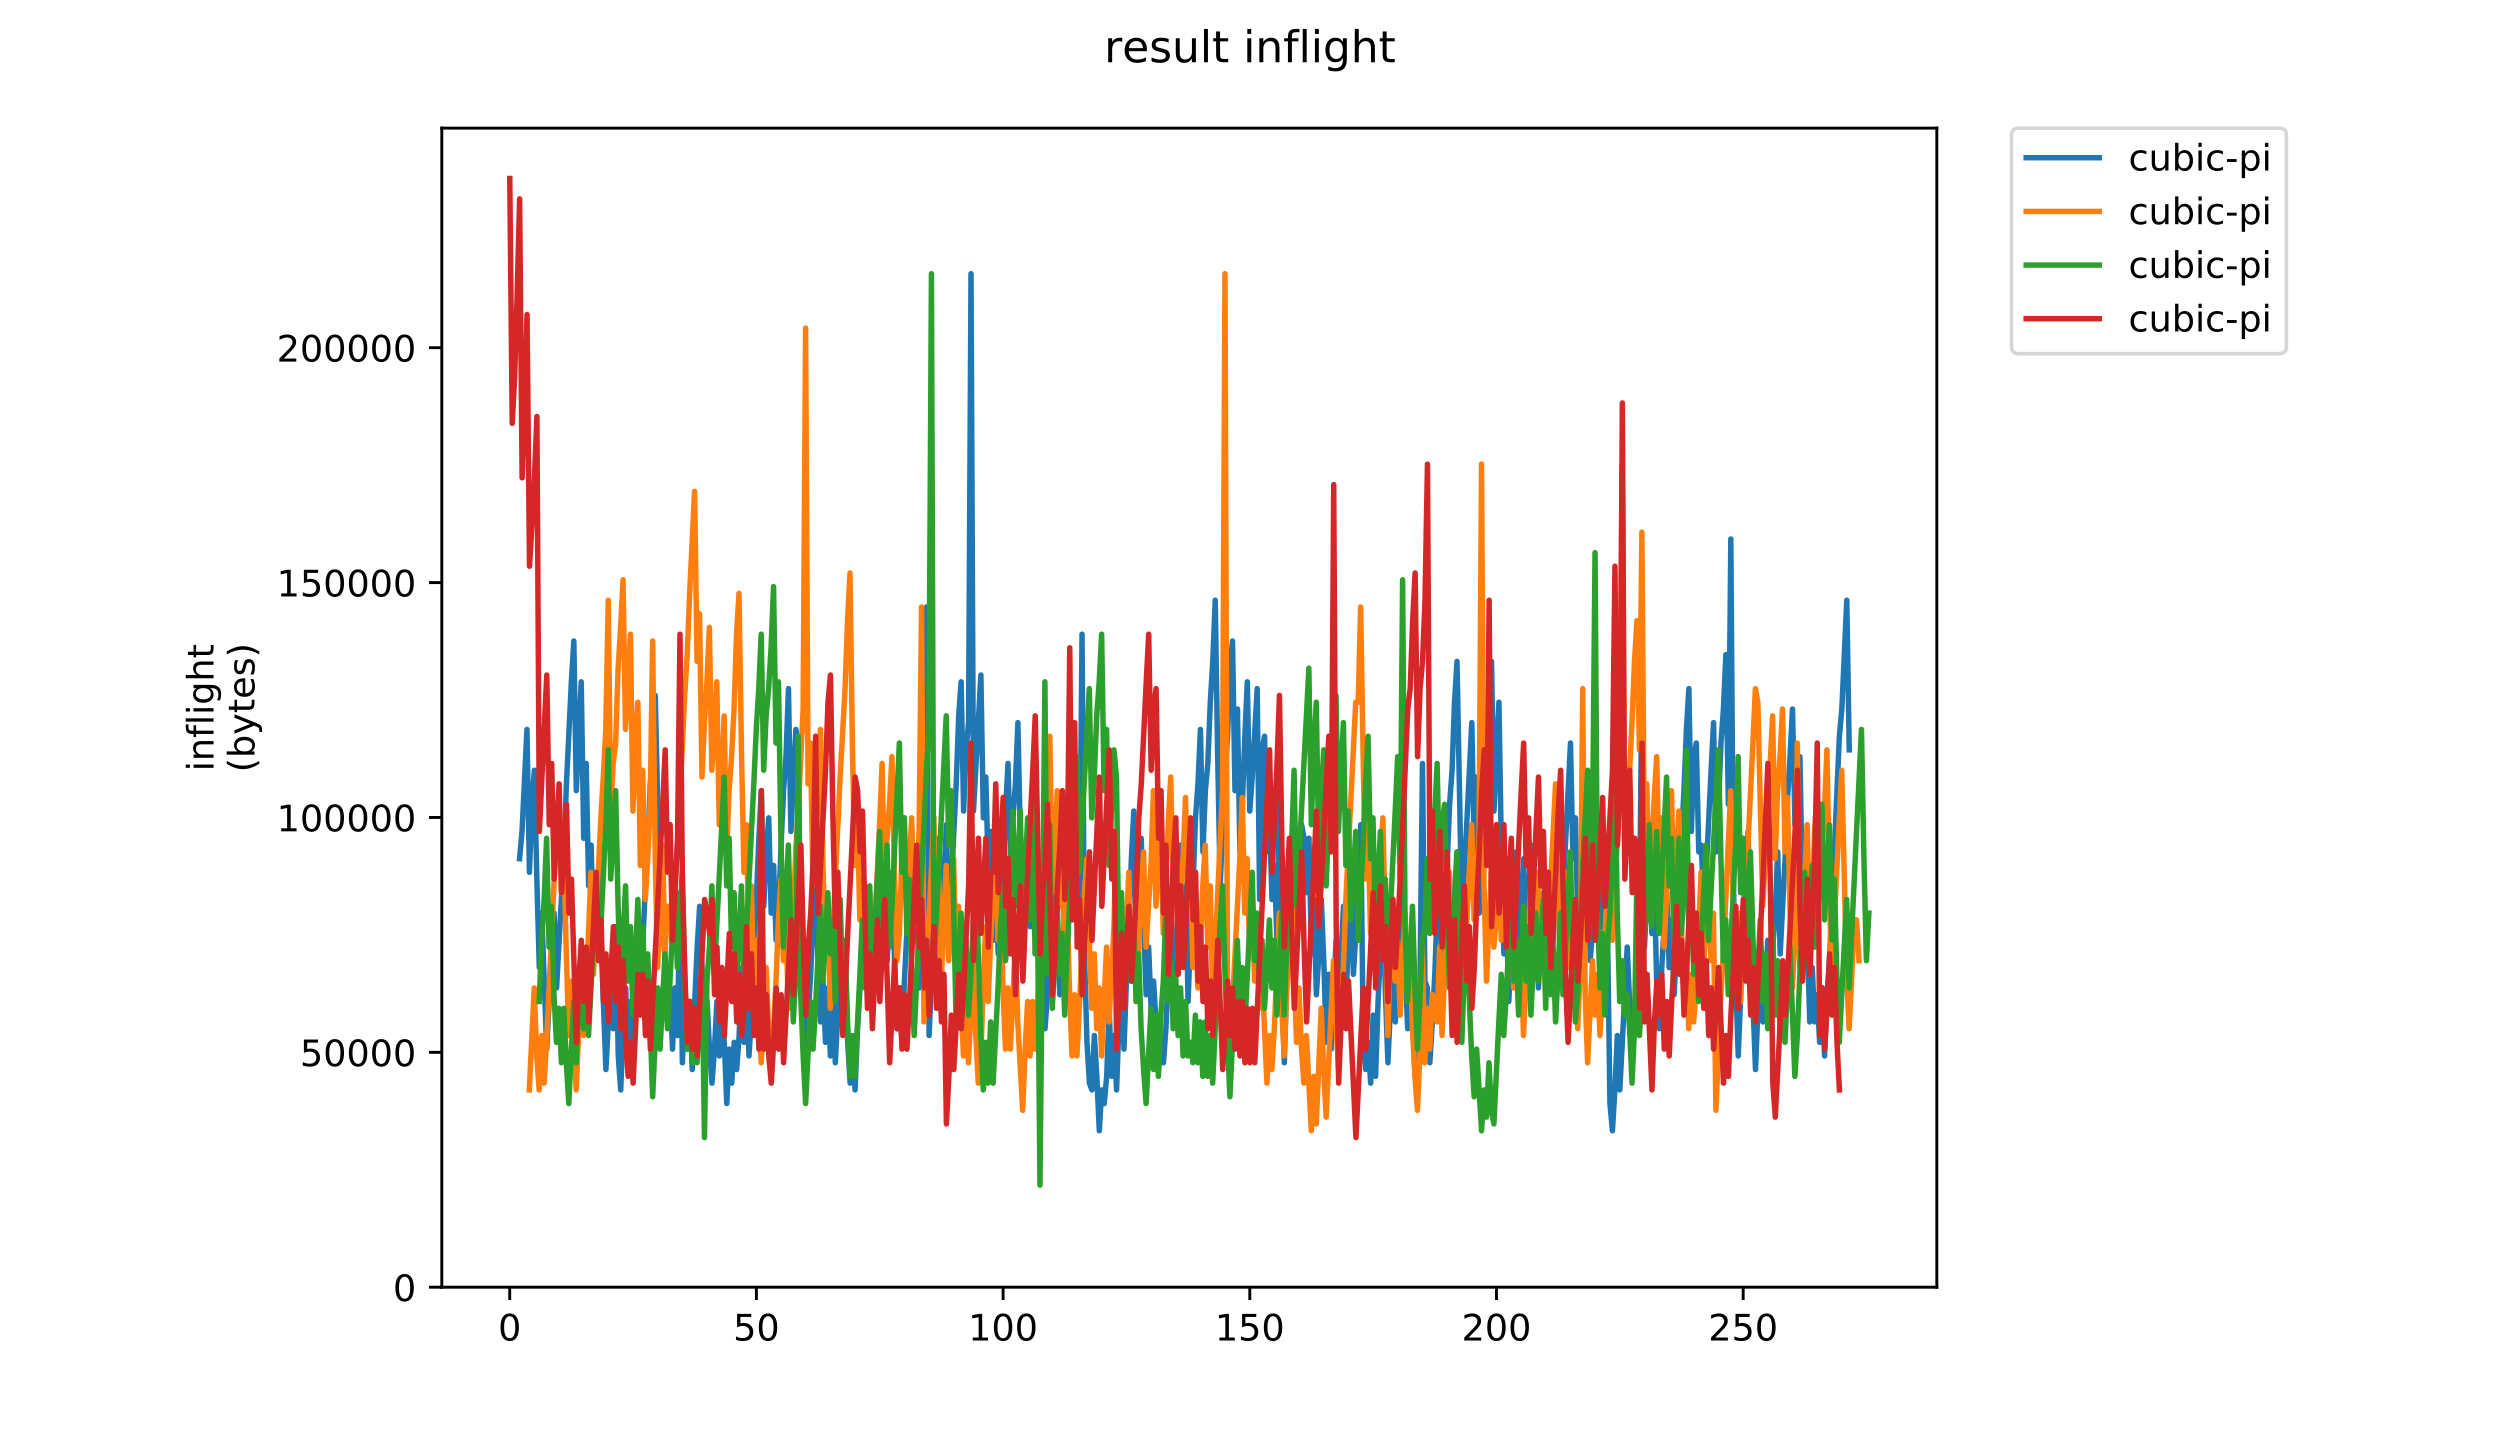 <?xml version="1.0" encoding="utf-8" standalone="no"?>
<!DOCTYPE svg PUBLIC "-//W3C//DTD SVG 1.1//EN"
  "http://www.w3.org/Graphics/SVG/1.1/DTD/svg11.dtd">
<!-- Created with matplotlib (https://matplotlib.org/) -->
<svg height="396pt" version="1.1" viewBox="0 0 684 396" width="684pt" xmlns="http://www.w3.org/2000/svg" xmlns:xlink="http://www.w3.org/1999/xlink">
 <defs>
  <style type="text/css">
*{stroke-linecap:butt;stroke-linejoin:round;}
  </style>
 </defs>
 <g id="figure_1">
  <g id="patch_1">
   <path d="M 0 396 
L 684 396 
L 684 0 
L 0 0 
z
" style="fill:#ffffff;"/>
  </g>
  <g id="axes_1">
   <g id="patch_2">
    <path d="M 120.879 352.174 
L 529.913 352.174 
L 529.913 35.062 
L 120.879 35.062 
z
" style="fill:#ffffff;"/>
   </g>
   <g id="matplotlib.axis_1">
    <g id="xtick_1">
     <g id="line2d_1">
      <defs>
       <path d="M 0 0 
L 0 3.5 
" id="m45f53e7438" style="stroke:#000000;stroke-width:0.8;"/>
      </defs>
      <g>
       <use style="stroke:#000000;stroke-width:0.8;" x="139.456" xlink:href="#m45f53e7438" y="352.174"/>
      </g>
     </g>
     <g id="text_1">
      <!-- 0 -->
      <defs>
       <path d="M 31.781 66.406 
Q 24.172 66.406 20.328 58.906 
Q 16.5 51.422 16.5 36.375 
Q 16.5 21.391 20.328 13.891 
Q 24.172 6.391 31.781 6.391 
Q 39.453 6.391 43.281 13.891 
Q 47.125 21.391 47.125 36.375 
Q 47.125 51.422 43.281 58.906 
Q 39.453 66.406 31.781 66.406 
z
M 31.781 74.219 
Q 44.047 74.219 50.516 64.516 
Q 56.984 54.828 56.984 36.375 
Q 56.984 17.969 50.516 8.266 
Q 44.047 -1.422 31.781 -1.422 
Q 19.531 -1.422 13.062 8.266 
Q 6.594 17.969 6.594 36.375 
Q 6.594 54.828 13.062 64.516 
Q 19.531 74.219 31.781 74.219 
z
" id="DejaVuSans-48"/>
      </defs>
      <g transform="translate(136.275 366.773)scale(0.1 -0.1)">
       <use xlink:href="#DejaVuSans-48"/>
      </g>
     </g>
    </g>
    <g id="xtick_2">
     <g id="line2d_2">
      <g>
       <use style="stroke:#000000;stroke-width:0.8;" x="206.952" xlink:href="#m45f53e7438" y="352.174"/>
      </g>
     </g>
     <g id="text_2">
      <!-- 50 -->
      <defs>
       <path d="M 10.797 72.906 
L 49.516 72.906 
L 49.516 64.594 
L 19.828 64.594 
L 19.828 46.734 
Q 21.969 47.469 24.109 47.828 
Q 26.266 48.188 28.422 48.188 
Q 40.625 48.188 47.75 41.5 
Q 54.891 34.812 54.891 23.391 
Q 54.891 11.625 47.562 5.094 
Q 40.234 -1.422 26.906 -1.422 
Q 22.312 -1.422 17.547 -0.641 
Q 12.797 0.141 7.719 1.703 
L 7.719 11.625 
Q 12.109 9.234 16.797 8.062 
Q 21.484 6.891 26.703 6.891 
Q 35.156 6.891 40.078 11.328 
Q 45.016 15.766 45.016 23.391 
Q 45.016 31 40.078 35.438 
Q 35.156 39.891 26.703 39.891 
Q 22.75 39.891 18.812 39.016 
Q 14.891 38.141 10.797 36.281 
z
" id="DejaVuSans-53"/>
      </defs>
      <g transform="translate(200.589 366.773)scale(0.1 -0.1)">
       <use xlink:href="#DejaVuSans-53"/>
       <use x="63.623" xlink:href="#DejaVuSans-48"/>
      </g>
     </g>
    </g>
    <g id="xtick_3">
     <g id="line2d_3">
      <g>
       <use style="stroke:#000000;stroke-width:0.8;" x="274.447" xlink:href="#m45f53e7438" y="352.174"/>
      </g>
     </g>
     <g id="text_3">
      <!-- 100 -->
      <defs>
       <path d="M 12.406 8.297 
L 28.516 8.297 
L 28.516 63.922 
L 10.984 60.406 
L 10.984 69.391 
L 28.422 72.906 
L 38.281 72.906 
L 38.281 8.297 
L 54.391 8.297 
L 54.391 0 
L 12.406 0 
z
" id="DejaVuSans-49"/>
      </defs>
      <g transform="translate(264.903 366.773)scale(0.1 -0.1)">
       <use xlink:href="#DejaVuSans-49"/>
       <use x="63.623" xlink:href="#DejaVuSans-48"/>
       <use x="127.246" xlink:href="#DejaVuSans-48"/>
      </g>
     </g>
    </g>
    <g id="xtick_4">
     <g id="line2d_4">
      <g>
       <use style="stroke:#000000;stroke-width:0.8;" x="341.942" xlink:href="#m45f53e7438" y="352.174"/>
      </g>
     </g>
     <g id="text_4">
      <!-- 150 -->
      <g transform="translate(332.399 366.773)scale(0.1 -0.1)">
       <use xlink:href="#DejaVuSans-49"/>
       <use x="63.623" xlink:href="#DejaVuSans-53"/>
       <use x="127.246" xlink:href="#DejaVuSans-48"/>
      </g>
     </g>
    </g>
    <g id="xtick_5">
     <g id="line2d_5">
      <g>
       <use style="stroke:#000000;stroke-width:0.8;" x="409.438" xlink:href="#m45f53e7438" y="352.174"/>
      </g>
     </g>
     <g id="text_5">
      <!-- 200 -->
      <defs>
       <path d="M 19.188 8.297 
L 53.609 8.297 
L 53.609 0 
L 7.328 0 
L 7.328 8.297 
Q 12.938 14.109 22.625 23.891 
Q 32.328 33.688 34.812 36.531 
Q 39.547 41.844 41.422 45.531 
Q 43.312 49.219 43.312 52.781 
Q 43.312 58.594 39.234 62.25 
Q 35.156 65.922 28.609 65.922 
Q 23.969 65.922 18.812 64.312 
Q 13.672 62.703 7.812 59.422 
L 7.812 69.391 
Q 13.766 71.781 18.938 73 
Q 24.125 74.219 28.422 74.219 
Q 39.75 74.219 46.484 68.547 
Q 53.219 62.891 53.219 53.422 
Q 53.219 48.922 51.531 44.891 
Q 49.859 40.875 45.406 35.406 
Q 44.188 33.984 37.641 27.219 
Q 31.109 20.453 19.188 8.297 
z
" id="DejaVuSans-50"/>
      </defs>
      <g transform="translate(399.894 366.773)scale(0.1 -0.1)">
       <use xlink:href="#DejaVuSans-50"/>
       <use x="63.623" xlink:href="#DejaVuSans-48"/>
       <use x="127.246" xlink:href="#DejaVuSans-48"/>
      </g>
     </g>
    </g>
    <g id="xtick_6">
     <g id="line2d_6">
      <g>
       <use style="stroke:#000000;stroke-width:0.8;" x="476.933" xlink:href="#m45f53e7438" y="352.174"/>
      </g>
     </g>
     <g id="text_6">
      <!-- 250 -->
      <g transform="translate(467.389 366.773)scale(0.1 -0.1)">
       <use xlink:href="#DejaVuSans-50"/>
       <use x="63.623" xlink:href="#DejaVuSans-53"/>
       <use x="127.246" xlink:href="#DejaVuSans-48"/>
      </g>
     </g>
    </g>
   </g>
   <g id="matplotlib.axis_2">
    <g id="ytick_1">
     <g id="line2d_7">
      <defs>
       <path d="M 0 0 
L -3.5 0 
" id="m2ea838b1eb" style="stroke:#000000;stroke-width:0.8;"/>
      </defs>
      <g>
       <use style="stroke:#000000;stroke-width:0.8;" x="120.879" xlink:href="#m2ea838b1eb" y="352.174"/>
      </g>
     </g>
     <g id="text_7">
      <!-- 0 -->
      <g transform="translate(107.516 355.973)scale(0.1 -0.1)">
       <use xlink:href="#DejaVuSans-48"/>
      </g>
     </g>
    </g>
    <g id="ytick_2">
     <g id="line2d_8">
      <g>
       <use style="stroke:#000000;stroke-width:0.8;" x="120.879" xlink:href="#m2ea838b1eb" y="287.914"/>
      </g>
     </g>
     <g id="text_8">
      <!-- 50000 -->
      <g transform="translate(82.066 291.713)scale(0.1 -0.1)">
       <use xlink:href="#DejaVuSans-53"/>
       <use x="63.623" xlink:href="#DejaVuSans-48"/>
       <use x="127.246" xlink:href="#DejaVuSans-48"/>
       <use x="190.869" xlink:href="#DejaVuSans-48"/>
       <use x="254.492" xlink:href="#DejaVuSans-48"/>
      </g>
     </g>
    </g>
    <g id="ytick_3">
     <g id="line2d_9">
      <g>
       <use style="stroke:#000000;stroke-width:0.8;" x="120.879" xlink:href="#m2ea838b1eb" y="223.653"/>
      </g>
     </g>
     <g id="text_9">
      <!-- 100000 -->
      <g transform="translate(75.704 227.452)scale(0.1 -0.1)">
       <use xlink:href="#DejaVuSans-49"/>
       <use x="63.623" xlink:href="#DejaVuSans-48"/>
       <use x="127.246" xlink:href="#DejaVuSans-48"/>
       <use x="190.869" xlink:href="#DejaVuSans-48"/>
       <use x="254.492" xlink:href="#DejaVuSans-48"/>
       <use x="318.115" xlink:href="#DejaVuSans-48"/>
      </g>
     </g>
    </g>
    <g id="ytick_4">
     <g id="line2d_10">
      <g>
       <use style="stroke:#000000;stroke-width:0.8;" x="120.879" xlink:href="#m2ea838b1eb" y="159.393"/>
      </g>
     </g>
     <g id="text_10">
      <!-- 150000 -->
      <g transform="translate(75.704 163.192)scale(0.1 -0.1)">
       <use xlink:href="#DejaVuSans-49"/>
       <use x="63.623" xlink:href="#DejaVuSans-53"/>
       <use x="127.246" xlink:href="#DejaVuSans-48"/>
       <use x="190.869" xlink:href="#DejaVuSans-48"/>
       <use x="254.492" xlink:href="#DejaVuSans-48"/>
       <use x="318.115" xlink:href="#DejaVuSans-48"/>
      </g>
     </g>
    </g>
    <g id="ytick_5">
     <g id="line2d_11">
      <g>
       <use style="stroke:#000000;stroke-width:0.8;" x="120.879" xlink:href="#m2ea838b1eb" y="95.132"/>
      </g>
     </g>
     <g id="text_11">
      <!-- 200000 -->
      <g transform="translate(75.704 98.931)scale(0.1 -0.1)">
       <use xlink:href="#DejaVuSans-50"/>
       <use x="63.623" xlink:href="#DejaVuSans-48"/>
       <use x="127.246" xlink:href="#DejaVuSans-48"/>
       <use x="190.869" xlink:href="#DejaVuSans-48"/>
       <use x="254.492" xlink:href="#DejaVuSans-48"/>
       <use x="318.115" xlink:href="#DejaVuSans-48"/>
      </g>
     </g>
    </g>
    <g id="text_12">
     <!-- inflight -->
     <defs>
      <path d="M 9.422 54.688 
L 18.406 54.688 
L 18.406 0 
L 9.422 0 
z
M 9.422 75.984 
L 18.406 75.984 
L 18.406 64.594 
L 9.422 64.594 
z
" id="DejaVuSans-105"/>
      <path d="M 54.891 33.016 
L 54.891 0 
L 45.906 0 
L 45.906 32.719 
Q 45.906 40.484 42.875 44.328 
Q 39.844 48.188 33.797 48.188 
Q 26.516 48.188 22.312 43.547 
Q 18.109 38.922 18.109 30.906 
L 18.109 0 
L 9.078 0 
L 9.078 54.688 
L 18.109 54.688 
L 18.109 46.188 
Q 21.344 51.125 25.703 53.562 
Q 30.078 56 35.797 56 
Q 45.219 56 50.047 50.172 
Q 54.891 44.344 54.891 33.016 
z
" id="DejaVuSans-110"/>
      <path d="M 37.109 75.984 
L 37.109 68.5 
L 28.516 68.5 
Q 23.688 68.5 21.797 66.547 
Q 19.922 64.594 19.922 59.516 
L 19.922 54.688 
L 34.719 54.688 
L 34.719 47.703 
L 19.922 47.703 
L 19.922 0 
L 10.891 0 
L 10.891 47.703 
L 2.297 47.703 
L 2.297 54.688 
L 10.891 54.688 
L 10.891 58.5 
Q 10.891 67.625 15.141 71.797 
Q 19.391 75.984 28.609 75.984 
z
" id="DejaVuSans-102"/>
      <path d="M 9.422 75.984 
L 18.406 75.984 
L 18.406 0 
L 9.422 0 
z
" id="DejaVuSans-108"/>
      <path d="M 45.406 27.984 
Q 45.406 37.75 41.375 43.109 
Q 37.359 48.484 30.078 48.484 
Q 22.859 48.484 18.828 43.109 
Q 14.797 37.75 14.797 27.984 
Q 14.797 18.266 18.828 12.891 
Q 22.859 7.516 30.078 7.516 
Q 37.359 7.516 41.375 12.891 
Q 45.406 18.266 45.406 27.984 
z
M 54.391 6.781 
Q 54.391 -7.172 48.188 -13.984 
Q 42 -20.797 29.203 -20.797 
Q 24.469 -20.797 20.266 -20.094 
Q 16.062 -19.391 12.109 -17.922 
L 12.109 -9.188 
Q 16.062 -11.328 19.922 -12.344 
Q 23.781 -13.375 27.781 -13.375 
Q 36.625 -13.375 41.016 -8.766 
Q 45.406 -4.156 45.406 5.172 
L 45.406 9.625 
Q 42.625 4.781 38.281 2.391 
Q 33.938 0 27.875 0 
Q 17.828 0 11.672 7.656 
Q 5.516 15.328 5.516 27.984 
Q 5.516 40.672 11.672 48.328 
Q 17.828 56 27.875 56 
Q 33.938 56 38.281 53.609 
Q 42.625 51.219 45.406 46.391 
L 45.406 54.688 
L 54.391 54.688 
z
" id="DejaVuSans-103"/>
      <path d="M 54.891 33.016 
L 54.891 0 
L 45.906 0 
L 45.906 32.719 
Q 45.906 40.484 42.875 44.328 
Q 39.844 48.188 33.797 48.188 
Q 26.516 48.188 22.312 43.547 
Q 18.109 38.922 18.109 30.906 
L 18.109 0 
L 9.078 0 
L 9.078 75.984 
L 18.109 75.984 
L 18.109 46.188 
Q 21.344 51.125 25.703 53.562 
Q 30.078 56 35.797 56 
Q 45.219 56 50.047 50.172 
Q 54.891 44.344 54.891 33.016 
z
" id="DejaVuSans-104"/>
      <path d="M 18.312 70.219 
L 18.312 54.688 
L 36.812 54.688 
L 36.812 47.703 
L 18.312 47.703 
L 18.312 18.016 
Q 18.312 11.328 20.141 9.422 
Q 21.969 7.516 27.594 7.516 
L 36.812 7.516 
L 36.812 0 
L 27.594 0 
Q 17.188 0 13.234 3.875 
Q 9.281 7.766 9.281 18.016 
L 9.281 47.703 
L 2.688 47.703 
L 2.688 54.688 
L 9.281 54.688 
L 9.281 70.219 
z
" id="DejaVuSans-116"/>
     </defs>
     <g transform="translate(58.426 211.018)rotate(-90)scale(0.1 -0.1)">
      <use xlink:href="#DejaVuSans-105"/>
      <use x="27.783" xlink:href="#DejaVuSans-110"/>
      <use x="91.162" xlink:href="#DejaVuSans-102"/>
      <use x="126.367" xlink:href="#DejaVuSans-108"/>
      <use x="154.15" xlink:href="#DejaVuSans-105"/>
      <use x="181.934" xlink:href="#DejaVuSans-103"/>
      <use x="245.41" xlink:href="#DejaVuSans-104"/>
      <use x="308.789" xlink:href="#DejaVuSans-116"/>
     </g>
     <!-- (bytes) -->
     <defs>
      <path d="M 31 75.875 
Q 24.469 64.656 21.281 53.656 
Q 18.109 42.672 18.109 31.391 
Q 18.109 20.125 21.312 9.062 
Q 24.516 -2 31 -13.188 
L 23.188 -13.188 
Q 15.875 -1.703 12.234 9.375 
Q 8.594 20.453 8.594 31.391 
Q 8.594 42.281 12.203 53.312 
Q 15.828 64.359 23.188 75.875 
z
" id="DejaVuSans-40"/>
      <path d="M 48.688 27.297 
Q 48.688 37.203 44.609 42.844 
Q 40.531 48.484 33.406 48.484 
Q 26.266 48.484 22.188 42.844 
Q 18.109 37.203 18.109 27.297 
Q 18.109 17.391 22.188 11.75 
Q 26.266 6.109 33.406 6.109 
Q 40.531 6.109 44.609 11.75 
Q 48.688 17.391 48.688 27.297 
z
M 18.109 46.391 
Q 20.953 51.266 25.266 53.625 
Q 29.594 56 35.594 56 
Q 45.562 56 51.781 48.094 
Q 58.016 40.188 58.016 27.297 
Q 58.016 14.406 51.781 6.484 
Q 45.562 -1.422 35.594 -1.422 
Q 29.594 -1.422 25.266 0.953 
Q 20.953 3.328 18.109 8.203 
L 18.109 0 
L 9.078 0 
L 9.078 75.984 
L 18.109 75.984 
z
" id="DejaVuSans-98"/>
      <path d="M 32.172 -5.078 
Q 28.375 -14.844 24.75 -17.812 
Q 21.141 -20.797 15.094 -20.797 
L 7.906 -20.797 
L 7.906 -13.281 
L 13.188 -13.281 
Q 16.891 -13.281 18.938 -11.516 
Q 21 -9.766 23.484 -3.219 
L 25.094 0.875 
L 2.984 54.688 
L 12.5 54.688 
L 29.594 11.922 
L 46.688 54.688 
L 56.203 54.688 
z
" id="DejaVuSans-121"/>
      <path d="M 56.203 29.594 
L 56.203 25.203 
L 14.891 25.203 
Q 15.484 15.922 20.484 11.062 
Q 25.484 6.203 34.422 6.203 
Q 39.594 6.203 44.453 7.469 
Q 49.312 8.734 54.109 11.281 
L 54.109 2.781 
Q 49.266 0.734 44.188 -0.344 
Q 39.109 -1.422 33.891 -1.422 
Q 20.797 -1.422 13.156 6.188 
Q 5.516 13.812 5.516 26.812 
Q 5.516 40.234 12.766 48.109 
Q 20.016 56 32.328 56 
Q 43.359 56 49.781 48.891 
Q 56.203 41.797 56.203 29.594 
z
M 47.219 32.234 
Q 47.125 39.594 43.094 43.984 
Q 39.062 48.391 32.422 48.391 
Q 24.906 48.391 20.391 44.141 
Q 15.875 39.891 15.188 32.172 
z
" id="DejaVuSans-101"/>
      <path d="M 44.281 53.078 
L 44.281 44.578 
Q 40.484 46.531 36.375 47.5 
Q 32.281 48.484 27.875 48.484 
Q 21.188 48.484 17.844 46.438 
Q 14.5 44.391 14.5 40.281 
Q 14.5 37.156 16.891 35.375 
Q 19.281 33.594 26.516 31.984 
L 29.594 31.297 
Q 39.156 29.25 43.188 25.516 
Q 47.219 21.781 47.219 15.094 
Q 47.219 7.469 41.188 3.016 
Q 35.156 -1.422 24.609 -1.422 
Q 20.219 -1.422 15.453 -0.562 
Q 10.688 0.297 5.422 2 
L 5.422 11.281 
Q 10.406 8.688 15.234 7.391 
Q 20.062 6.109 24.812 6.109 
Q 31.156 6.109 34.562 8.281 
Q 37.984 10.453 37.984 14.406 
Q 37.984 18.062 35.516 20.016 
Q 33.062 21.969 24.703 23.781 
L 21.578 24.516 
Q 13.234 26.266 9.516 29.906 
Q 5.812 33.547 5.812 39.891 
Q 5.812 47.609 11.281 51.797 
Q 16.75 56 26.812 56 
Q 31.781 56 36.172 55.266 
Q 40.578 54.547 44.281 53.078 
z
" id="DejaVuSans-115"/>
      <path d="M 8.016 75.875 
L 15.828 75.875 
Q 23.141 64.359 26.781 53.312 
Q 30.422 42.281 30.422 31.391 
Q 30.422 20.453 26.781 9.375 
Q 23.141 -1.703 15.828 -13.188 
L 8.016 -13.188 
Q 14.5 -2 17.703 9.062 
Q 20.906 20.125 20.906 31.391 
Q 20.906 42.672 17.703 53.656 
Q 14.5 64.656 8.016 75.875 
z
" id="DejaVuSans-41"/>
     </defs>
     <g transform="translate(69.624 211.295)rotate(-90)scale(0.1 -0.1)">
      <use xlink:href="#DejaVuSans-40"/>
      <use x="39.014" xlink:href="#DejaVuSans-98"/>
      <use x="102.49" xlink:href="#DejaVuSans-121"/>
      <use x="161.67" xlink:href="#DejaVuSans-116"/>
      <use x="200.879" xlink:href="#DejaVuSans-101"/>
      <use x="262.402" xlink:href="#DejaVuSans-115"/>
      <use x="314.502" xlink:href="#DejaVuSans-41"/>
     </g>
    </g>
   </g>
   <g id="line2d_12">
    <path clip-path="url(#p973202d3d6)" d="M 142.152 234.932 
L 142.827 227.488 
L 144.177 199.573 
L 144.852 238.654 
L 145.527 220.044 
L 146.202 210.739 
L 146.877 240.515 
L 147.552 264.708 
L 148.227 249.82 
L 149.576 287.04 
L 150.251 274.013 
L 150.926 264.708 
L 151.601 249.82 
L 152.276 270.291 
L 154.301 233.071 
L 154.976 214.461 
L 156.326 186.547 
L 157.001 175.381 
L 157.676 216.322 
L 159.026 186.547 
L 159.701 229.349 
L 160.376 208.878 
L 161.051 242.376 
L 161.726 231.21 
L 162.401 257.264 
L 163.75 238.654 
L 165.775 292.623 
L 166.45 279.596 
L 167.125 270.291 
L 167.8 281.457 
L 168.475 253.542 
L 169.15 288.901 
L 169.825 298.206 
L 170.5 281.457 
L 171.175 270.291 
L 171.85 287.04 
L 172.525 274.013 
L 173.2 288.901 
L 173.875 274.013 
L 174.55 255.403 
L 175.225 272.152 
L 176.575 242.376 
L 177.25 231.21 
L 177.925 214.461 
L 178.599 205.156 
L 179.274 190.269 
L 180.624 249.82 
L 181.299 251.681 
L 181.974 262.847 
L 182.649 279.596 
L 183.324 270.291 
L 183.999 287.04 
L 184.674 270.291 
L 185.349 283.318 
L 186.024 244.237 
L 186.699 290.762 
L 187.374 272.152 
L 188.049 287.04 
L 188.724 274.013 
L 189.399 292.623 
L 190.074 274.013 
L 190.749 259.125 
L 191.424 247.959 
L 192.773 285.179 
L 193.448 274.013 
L 194.123 287.04 
L 194.798 296.345 
L 195.473 287.04 
L 196.148 274.013 
L 196.823 288.901 
L 197.498 274.013 
L 198.173 285.179 
L 198.848 301.928 
L 199.523 287.04 
L 200.198 296.345 
L 200.873 285.179 
L 201.548 292.623 
L 202.223 283.318 
L 202.898 264.708 
L 203.573 285.179 
L 204.248 272.152 
L 204.923 288.901 
L 205.598 277.735 
L 206.273 257.264 
L 206.948 246.098 
L 207.622 229.349 
L 208.297 216.322 
L 208.972 247.959 
L 209.647 233.071 
L 210.322 223.766 
L 210.997 249.82 
L 211.672 236.793 
L 212.347 257.264 
L 213.022 249.82 
L 213.697 231.21 
L 214.372 216.322 
L 215.047 207.017 
L 215.722 188.408 
L 216.397 227.488 
L 217.747 199.573 
L 218.422 203.295 
L 219.097 264.708 
L 219.772 277.735 
L 220.447 296.345 
L 221.122 277.735 
L 221.796 266.569 
L 223.146 238.654 
L 223.821 262.847 
L 224.496 279.596 
L 225.171 268.43 
L 225.846 285.179 
L 226.521 270.291 
L 227.196 288.901 
L 227.871 272.152 
L 228.546 290.762 
L 229.221 277.735 
L 229.896 259.125 
L 230.571 279.596 
L 231.246 264.708 
L 231.921 285.179 
L 232.596 296.345 
L 233.271 287.04 
L 233.946 298.206 
L 234.621 281.457 
L 235.296 270.291 
L 236.645 242.376 
L 237.32 266.569 
L 237.995 249.82 
L 238.67 272.152 
L 239.345 260.986 
L 240.02 246.098 
L 240.695 268.43 
L 241.37 253.542 
L 242.045 242.376 
L 242.72 262.847 
L 244.07 238.654 
L 244.745 262.847 
L 245.42 281.457 
L 246.095 270.291 
L 246.77 285.179 
L 247.445 268.43 
L 249.47 227.488 
L 250.145 257.264 
L 250.819 244.237 
L 251.494 270.291 
L 252.844 242.376 
L 253.519 166.076 
L 254.194 283.318 
L 255.544 253.542 
L 256.219 244.237 
L 256.894 229.349 
L 257.569 251.681 
L 258.244 242.376 
L 258.919 225.627 
L 259.594 255.403 
L 261.619 214.461 
L 262.294 195.852 
L 262.969 186.547 
L 263.644 221.905 
L 264.319 205.156 
L 264.994 197.712 
L 265.668 74.888 
L 266.343 221.905 
L 268.368 184.686 
L 269.043 223.766 
L 269.718 212.6 
L 270.393 238.654 
L 271.068 227.488 
L 271.743 257.264 
L 272.418 238.654 
L 273.093 260.986 
L 273.768 246.098 
L 274.443 238.654 
L 275.118 221.905 
L 275.793 208.878 
L 276.468 234.932 
L 277.143 223.766 
L 277.818 214.461 
L 278.493 197.712 
L 279.168 229.349 
L 279.842 253.542 
L 280.517 238.654 
L 281.192 227.488 
L 281.867 253.542 
L 282.542 240.515 
L 283.217 223.766 
L 283.892 255.403 
L 284.567 274.013 
L 285.242 259.125 
L 285.917 281.457 
L 286.592 272.152 
L 288.617 233.071 
L 289.292 257.264 
L 289.967 272.152 
L 290.642 262.847 
L 291.992 233.071 
L 292.667 203.295 
L 293.342 247.959 
L 294.017 236.793 
L 294.691 221.905 
L 295.366 249.82 
L 296.041 173.52 
L 296.716 260.986 
L 297.391 285.179 
L 298.066 296.345 
L 298.741 298.206 
L 299.416 283.318 
L 300.091 294.484 
L 300.766 309.372 
L 301.441 298.206 
L 302.116 301.928 
L 302.791 294.484 
L 303.466 275.874 
L 304.141 294.484 
L 304.816 283.318 
L 305.491 298.206 
L 306.166 279.596 
L 306.841 264.708 
L 307.516 287.04 
L 308.191 268.43 
L 308.865 253.542 
L 309.54 234.932 
L 310.215 221.905 
L 310.89 255.403 
L 311.565 236.793 
L 312.24 229.349 
L 312.915 253.542 
L 313.59 272.152 
L 314.265 259.125 
L 314.94 275.874 
L 315.615 268.43 
L 316.29 279.596 
L 316.965 292.623 
L 317.64 283.318 
L 318.315 290.762 
L 318.99 281.457 
L 320.34 249.82 
L 321.015 268.43 
L 321.69 260.986 
L 323.04 231.21 
L 323.714 257.264 
L 324.389 242.376 
L 325.064 274.013 
L 325.739 255.403 
L 326.414 242.376 
L 327.089 223.766 
L 327.764 214.461 
L 328.439 199.573 
L 329.114 233.071 
L 329.789 216.322 
L 330.464 208.878 
L 331.139 192.13 
L 331.814 180.964 
L 332.489 164.215 
L 333.164 207.017 
L 333.839 242.376 
L 335.189 210.739 
L 335.864 201.434 
L 336.539 182.825 
L 337.214 175.381 
L 337.888 216.322 
L 338.563 193.991 
L 339.238 233.071 
L 339.913 220.044 
L 340.588 201.434 
L 341.263 186.547 
L 341.938 221.905 
L 342.613 212.6 
L 343.963 188.408 
L 344.638 246.098 
L 345.313 205.156 
L 345.988 201.434 
L 346.663 233.071 
L 347.338 223.766 
L 348.013 246.098 
L 348.688 236.793 
L 349.363 257.264 
L 350.038 216.322 
L 350.713 268.43 
L 351.388 290.762 
L 352.063 266.569 
L 352.737 255.403 
L 354.087 229.349 
L 354.762 255.403 
L 355.437 242.376 
L 356.112 225.627 
L 356.787 229.349 
L 357.462 244.237 
L 358.137 229.349 
L 358.812 260.986 
L 359.487 246.098 
L 360.162 272.152 
L 360.837 260.986 
L 361.512 246.098 
L 362.187 262.847 
L 362.862 285.179 
L 363.537 266.569 
L 364.212 287.04 
L 364.887 270.291 
L 365.562 257.264 
L 366.237 277.735 
L 366.911 260.986 
L 367.586 247.959 
L 368.261 274.013 
L 369.611 238.654 
L 370.286 266.569 
L 370.961 255.403 
L 371.636 238.654 
L 372.311 225.627 
L 372.986 285.179 
L 373.661 292.623 
L 374.336 285.179 
L 375.011 296.345 
L 375.686 277.735 
L 376.361 294.484 
L 377.036 274.013 
L 378.386 246.098 
L 379.061 272.152 
L 379.736 290.762 
L 381.086 260.986 
L 381.76 279.596 
L 383.11 253.542 
L 383.785 234.932 
L 384.46 264.708 
L 385.135 281.457 
L 385.81 262.847 
L 387.16 294.484 
L 387.835 279.596 
L 388.51 268.43 
L 389.185 208.878 
L 389.86 268.43 
L 390.535 270.291 
L 391.21 290.762 
L 391.885 279.596 
L 392.56 266.569 
L 393.235 247.959 
L 393.91 238.654 
L 394.585 262.847 
L 395.934 236.793 
L 396.609 220.044 
L 397.284 210.739 
L 397.959 192.13 
L 398.634 180.964 
L 399.984 251.681 
L 402.684 197.712 
L 403.359 233.071 
L 404.034 212.6 
L 404.709 249.82 
L 406.059 223.766 
L 406.734 207.017 
L 408.084 180.964 
L 408.759 221.905 
L 409.434 205.156 
L 410.109 192.13 
L 410.783 233.071 
L 411.458 260.986 
L 412.133 249.82 
L 412.808 274.013 
L 414.833 233.071 
L 415.508 259.125 
L 416.858 234.932 
L 417.533 259.125 
L 418.883 231.21 
L 419.558 259.125 
L 420.233 246.098 
L 420.908 270.291 
L 422.258 244.237 
L 422.933 266.569 
L 423.608 247.959 
L 424.283 266.569 
L 424.957 257.264 
L 426.307 231.21 
L 426.982 253.542 
L 427.657 244.237 
L 429.682 203.295 
L 430.357 234.932 
L 431.032 223.766 
L 431.707 253.542 
L 432.382 242.376 
L 433.057 266.569 
L 433.732 253.542 
L 434.407 236.793 
L 435.082 262.847 
L 435.757 253.542 
L 436.432 234.932 
L 437.107 227.488 
L 437.782 253.542 
L 438.457 240.515 
L 439.132 264.708 
L 439.806 253.542 
L 440.481 301.928 
L 441.156 309.372 
L 441.831 298.206 
L 442.506 283.318 
L 443.181 298.206 
L 445.206 259.125 
L 446.556 290.762 
L 447.906 264.708 
L 448.581 247.959 
L 449.256 182.825 
L 449.931 259.125 
L 451.281 231.21 
L 451.956 255.403 
L 452.631 242.376 
L 453.306 270.291 
L 453.98 281.457 
L 454.655 264.708 
L 455.33 253.542 
L 456.005 244.237 
L 456.68 264.708 
L 457.355 251.681 
L 458.03 272.152 
L 459.38 246.098 
L 460.055 229.349 
L 460.73 216.322 
L 461.405 199.573 
L 462.08 188.408 
L 462.755 227.488 
L 463.43 207.017 
L 464.105 203.295 
L 464.78 233.071 
L 465.455 231.21 
L 466.13 246.098 
L 466.805 238.654 
L 468.155 210.739 
L 468.829 197.712 
L 469.504 233.071 
L 470.179 220.044 
L 470.854 203.295 
L 471.529 193.991 
L 472.204 179.103 
L 472.879 220.044 
L 473.554 147.466 
L 474.229 240.515 
L 474.904 268.43 
L 475.579 288.901 
L 476.929 255.403 
L 478.279 227.488 
L 478.954 257.264 
L 480.304 292.623 
L 480.979 275.874 
L 481.654 268.43 
L 482.329 279.596 
L 483.678 257.264 
L 484.353 275.874 
L 485.028 259.125 
L 485.703 249.82 
L 486.378 233.071 
L 487.053 260.986 
L 488.403 234.932 
L 489.078 218.183 
L 489.753 207.017 
L 490.428 193.991 
L 491.103 225.627 
L 491.778 212.6 
L 492.453 207.017 
L 493.128 242.376 
L 493.803 229.349 
L 494.478 257.264 
L 495.153 279.596 
L 495.828 264.708 
L 496.503 279.596 
L 497.178 272.152 
L 497.852 285.179 
L 498.527 270.291 
L 499.202 288.901 
L 499.877 272.152 
L 500.552 262.847 
L 503.252 201.434 
L 503.927 193.991 
L 505.277 164.215 
L 505.952 205.156 
L 505.952 205.156 
" style="fill:none;stroke:#1f77b4;stroke-linecap:square;stroke-width:1.5;"/>
   </g>
   <g id="line2d_13">
    <path clip-path="url(#p973202d3d6)" d="M 144.817 298.206 
L 146.167 270.291 
L 146.842 288.901 
L 147.517 298.206 
L 148.191 283.318 
L 148.866 296.345 
L 149.541 285.179 
L 152.241 227.488 
L 152.916 216.322 
L 153.591 244.237 
L 154.266 233.071 
L 154.941 260.986 
L 155.616 283.318 
L 156.291 268.43 
L 157.641 298.206 
L 158.991 266.569 
L 159.666 283.318 
L 161.016 255.403 
L 161.691 238.654 
L 162.365 266.569 
L 164.39 223.766 
L 165.065 212.6 
L 165.74 199.573 
L 166.415 164.215 
L 167.09 221.905 
L 167.765 208.878 
L 168.44 203.295 
L 169.115 182.825 
L 169.79 171.659 
L 170.465 158.632 
L 171.14 199.573 
L 172.49 173.52 
L 173.165 221.905 
L 173.84 203.295 
L 174.515 192.13 
L 175.19 236.793 
L 175.865 210.739 
L 176.54 246.098 
L 177.214 234.932 
L 177.889 220.044 
L 178.564 175.381 
L 179.239 233.071 
L 179.914 264.708 
L 180.589 249.82 
L 181.264 231.21 
L 181.939 260.986 
L 182.614 247.959 
L 183.289 247.959 
L 183.964 259.125 
L 184.639 244.237 
L 185.314 233.071 
L 187.339 190.269 
L 188.014 179.103 
L 188.689 162.354 
L 190.039 134.439 
L 190.714 180.964 
L 191.388 167.937 
L 192.063 212.6 
L 192.738 197.712 
L 193.413 186.547 
L 194.088 171.659 
L 194.763 210.739 
L 195.438 199.573 
L 196.113 186.547 
L 196.788 225.627 
L 197.463 212.6 
L 198.138 195.852 
L 198.813 233.071 
L 199.488 216.322 
L 200.163 207.017 
L 200.838 193.991 
L 201.513 173.52 
L 202.188 162.354 
L 202.863 205.156 
L 203.538 238.654 
L 204.213 225.627 
L 204.888 257.264 
L 205.563 242.376 
L 206.237 270.291 
L 206.912 257.264 
L 207.587 277.735 
L 208.262 290.762 
L 208.937 279.596 
L 209.612 264.708 
L 210.287 281.457 
L 210.962 294.484 
L 212.312 268.43 
L 212.987 251.681 
L 213.662 240.515 
L 214.337 262.847 
L 215.012 251.681 
L 215.687 275.874 
L 216.362 260.986 
L 217.037 249.82 
L 217.712 233.071 
L 218.387 221.905 
L 219.737 193.991 
L 220.411 89.775 
L 221.086 214.461 
L 221.761 203.295 
L 222.436 242.376 
L 224.461 199.573 
L 225.136 234.932 
L 225.811 262.847 
L 226.486 249.82 
L 227.161 275.874 
L 227.836 255.403 
L 229.861 212.6 
L 231.211 188.408 
L 231.886 169.798 
L 232.561 156.771 
L 233.236 205.156 
L 233.911 236.793 
L 234.586 223.766 
L 235.26 251.681 
L 235.935 240.515 
L 236.61 242.376 
L 237.285 253.542 
L 237.96 244.237 
L 238.635 275.874 
L 239.31 253.542 
L 240.66 225.627 
L 241.335 208.878 
L 242.01 242.376 
L 242.685 229.349 
L 243.36 220.044 
L 244.035 207.017 
L 244.71 238.654 
L 245.385 262.847 
L 246.06 255.403 
L 246.735 234.932 
L 247.41 223.766 
L 248.085 249.82 
L 249.434 223.766 
L 250.109 253.542 
L 250.784 244.237 
L 251.459 227.488 
L 252.134 166.076 
L 252.809 279.596 
L 253.484 262.847 
L 254.159 251.681 
L 255.509 223.766 
L 256.184 255.403 
L 256.859 240.515 
L 257.534 268.43 
L 258.884 236.793 
L 259.559 262.847 
L 260.234 251.681 
L 260.909 234.932 
L 261.584 264.708 
L 262.259 247.959 
L 262.934 274.013 
L 263.609 288.901 
L 264.283 272.152 
L 264.958 290.762 
L 266.308 262.847 
L 266.983 283.318 
L 267.658 296.345 
L 268.333 290.762 
L 269.008 268.43 
L 269.683 253.542 
L 270.358 274.013 
L 271.033 257.264 
L 272.383 231.21 
L 273.058 257.264 
L 273.733 246.098 
L 274.408 270.291 
L 275.083 287.04 
L 275.758 270.291 
L 276.433 287.04 
L 277.783 259.125 
L 278.457 279.596 
L 279.807 303.789 
L 280.482 287.04 
L 281.157 274.013 
L 281.832 288.901 
L 282.507 274.013 
L 283.182 287.04 
L 283.857 275.874 
L 284.532 262.847 
L 285.207 244.237 
L 287.232 201.434 
L 287.907 244.237 
L 289.257 216.322 
L 289.932 247.959 
L 290.607 234.932 
L 291.282 260.986 
L 291.957 246.098 
L 292.632 272.152 
L 293.306 288.901 
L 293.981 272.152 
L 294.656 288.901 
L 296.006 260.986 
L 296.681 244.237 
L 297.356 234.932 
L 298.031 257.264 
L 298.706 275.874 
L 299.381 260.986 
L 300.056 281.457 
L 300.731 270.291 
L 301.406 288.901 
L 302.756 259.125 
L 303.431 279.596 
L 304.781 253.542 
L 305.456 227.488 
L 306.131 262.847 
L 306.806 244.237 
L 307.48 272.152 
L 308.83 238.654 
L 309.505 266.569 
L 310.18 251.681 
L 310.855 274.013 
L 312.205 246.098 
L 312.88 233.071 
L 313.555 259.125 
L 314.905 236.793 
L 315.58 216.322 
L 316.255 247.959 
L 317.605 225.627 
L 318.28 255.403 
L 318.955 238.654 
L 320.305 212.6 
L 320.98 244.237 
L 321.655 229.349 
L 322.329 262.847 
L 323.004 246.098 
L 323.679 234.932 
L 324.354 218.183 
L 325.029 246.098 
L 325.704 234.932 
L 326.379 264.708 
L 327.054 251.681 
L 327.729 270.291 
L 328.404 259.125 
L 329.079 242.376 
L 329.754 231.21 
L 330.429 259.125 
L 331.104 242.376 
L 331.779 274.013 
L 334.479 216.322 
L 335.154 74.888 
L 335.829 270.291 
L 336.503 288.901 
L 339.203 234.932 
L 339.878 218.183 
L 340.553 249.82 
L 341.228 234.932 
L 341.903 260.986 
L 342.578 247.959 
L 343.253 268.43 
L 343.928 257.264 
L 344.603 275.874 
L 345.278 262.847 
L 345.953 281.457 
L 346.628 296.345 
L 347.303 283.318 
L 347.978 292.623 
L 348.653 281.457 
L 350.003 249.82 
L 350.678 275.874 
L 351.352 288.901 
L 352.027 272.152 
L 352.702 260.986 
L 353.377 244.237 
L 354.727 285.179 
L 355.402 270.291 
L 356.077 287.04 
L 356.752 296.345 
L 357.427 283.318 
L 358.777 309.372 
L 359.452 294.484 
L 360.127 307.511 
L 361.477 275.874 
L 362.152 292.623 
L 362.827 305.65 
L 364.852 262.847 
L 365.526 279.596 
L 366.201 292.623 
L 366.876 275.874 
L 367.551 264.708 
L 368.226 246.098 
L 370.926 192.13 
L 371.601 192.13 
L 372.276 166.076 
L 372.951 207.017 
L 373.626 240.515 
L 374.301 227.488 
L 374.976 255.403 
L 375.651 242.376 
L 376.326 266.569 
L 377.001 253.542 
L 377.676 236.793 
L 378.351 223.766 
L 379.701 283.318 
L 380.375 260.986 
L 381.05 246.098 
L 381.725 268.43 
L 382.4 257.264 
L 383.075 277.735 
L 384.425 249.82 
L 385.1 272.152 
L 385.775 260.986 
L 386.45 281.457 
L 387.125 294.484 
L 387.8 303.789 
L 388.475 288.901 
L 389.15 259.125 
L 389.825 290.762 
L 390.5 275.874 
L 391.175 287.04 
L 391.85 272.152 
L 392.525 277.735 
L 393.2 279.596 
L 393.875 259.125 
L 394.549 283.318 
L 395.224 266.569 
L 396.574 238.654 
L 397.249 266.569 
L 397.924 251.681 
L 398.599 274.013 
L 399.274 259.125 
L 399.949 281.457 
L 401.974 238.654 
L 402.649 225.627 
L 403.324 251.681 
L 404.674 229.349 
L 405.349 126.995 
L 406.024 242.376 
L 406.699 268.43 
L 408.049 238.654 
L 408.724 259.125 
L 409.398 249.82 
L 410.073 236.793 
L 410.748 257.264 
L 411.423 247.959 
L 412.098 234.932 
L 412.773 260.986 
L 413.448 247.959 
L 414.123 270.291 
L 414.798 259.125 
L 415.473 275.874 
L 416.148 262.847 
L 416.823 283.318 
L 418.848 240.515 
L 419.523 264.708 
L 420.873 238.654 
L 421.548 262.847 
L 422.223 251.681 
L 422.898 272.152 
L 423.572 255.403 
L 425.597 214.461 
L 426.272 242.376 
L 426.947 264.708 
L 428.297 238.654 
L 428.972 264.708 
L 429.647 251.681 
L 430.322 274.013 
L 430.997 257.264 
L 431.672 281.457 
L 432.347 264.708 
L 433.022 188.408 
L 433.697 272.152 
L 434.372 290.762 
L 435.722 262.847 
L 436.397 277.735 
L 437.072 266.569 
L 437.747 283.318 
L 439.771 242.376 
L 440.446 225.627 
L 441.121 257.264 
L 441.796 238.654 
L 442.471 231.21 
L 443.146 216.322 
L 443.821 126.995 
L 444.496 234.932 
L 445.171 218.183 
L 445.846 210.739 
L 446.521 197.712 
L 447.196 180.964 
L 447.871 169.798 
L 448.546 205.156 
L 449.221 145.605 
L 449.896 233.071 
L 450.571 214.461 
L 451.246 244.237 
L 451.921 233.071 
L 452.595 218.183 
L 453.27 207.017 
L 453.945 238.654 
L 454.62 223.766 
L 455.295 259.125 
L 456.645 231.21 
L 457.32 216.322 
L 457.995 247.959 
L 459.345 221.905 
L 460.02 253.542 
L 460.695 270.291 
L 461.37 262.847 
L 462.045 281.457 
L 462.72 266.569 
L 463.395 279.596 
L 464.07 270.291 
L 465.42 238.654 
L 466.095 264.708 
L 466.77 251.681 
L 467.444 246.098 
L 468.119 262.847 
L 468.794 249.82 
L 469.469 303.789 
L 470.819 272.152 
L 471.494 260.986 
L 473.519 216.322 
L 474.194 246.098 
L 474.869 270.291 
L 475.544 249.82 
L 476.219 274.013 
L 478.244 231.21 
L 479.594 203.295 
L 480.269 188.408 
L 480.944 192.13 
L 482.293 247.959 
L 484.993 195.852 
L 485.668 234.932 
L 486.343 216.322 
L 487.018 207.017 
L 487.693 193.991 
L 488.368 233.071 
L 489.043 218.183 
L 489.718 247.959 
L 490.393 270.291 
L 491.068 257.264 
L 491.743 203.295 
L 492.418 264.708 
L 493.093 253.542 
L 494.443 225.627 
L 495.118 253.542 
L 495.793 247.959 
L 496.467 227.488 
L 497.142 216.322 
L 497.817 246.098 
L 498.492 231.21 
L 499.167 221.905 
L 499.842 205.156 
L 501.192 275.874 
L 501.867 251.681 
L 503.892 210.739 
L 505.242 266.569 
L 505.917 281.457 
L 506.592 268.43 
L 507.267 251.681 
L 507.942 251.681 
L 508.617 262.847 
L 508.617 262.847 
" style="fill:none;stroke:#ff7f0e;stroke-linecap:square;stroke-width:1.5;"/>
   </g>
   <g id="line2d_14">
    <path clip-path="url(#p973202d3d6)" d="M 147.521 274.013 
L 148.196 257.264 
L 148.87 246.098 
L 149.545 229.349 
L 150.22 259.125 
L 150.895 247.959 
L 151.57 272.152 
L 152.245 285.179 
L 152.92 275.874 
L 153.595 290.762 
L 154.27 275.874 
L 154.945 290.762 
L 155.62 301.928 
L 156.97 274.013 
L 157.645 290.762 
L 158.995 260.986 
L 159.67 281.457 
L 160.345 264.708 
L 161.02 283.318 
L 163.044 244.237 
L 163.719 260.986 
L 164.394 253.542 
L 165.744 225.627 
L 166.419 205.156 
L 167.094 240.515 
L 168.444 216.322 
L 169.119 247.959 
L 169.794 270.291 
L 171.144 242.376 
L 171.819 268.43 
L 172.494 253.542 
L 173.169 277.735 
L 174.519 246.098 
L 175.194 274.013 
L 175.869 253.542 
L 176.544 274.013 
L 177.219 260.986 
L 178.568 300.067 
L 179.918 270.291 
L 180.593 287.04 
L 181.943 260.986 
L 182.618 281.457 
L 184.643 242.376 
L 185.318 264.708 
L 186.668 238.654 
L 187.343 268.43 
L 188.018 287.04 
L 188.693 274.013 
L 189.368 290.762 
L 190.043 275.874 
L 190.718 290.762 
L 191.393 274.013 
L 192.067 264.708 
L 192.742 311.233 
L 193.417 268.43 
L 194.092 259.125 
L 194.767 242.376 
L 195.442 266.569 
L 198.142 212.6 
L 198.817 242.376 
L 199.492 229.349 
L 200.167 259.125 
L 200.842 244.237 
L 201.517 268.43 
L 202.192 257.264 
L 202.867 242.376 
L 203.542 268.43 
L 206.242 214.461 
L 206.916 199.573 
L 207.591 188.408 
L 208.266 173.52 
L 208.941 210.739 
L 209.616 195.852 
L 210.291 188.408 
L 210.966 177.242 
L 211.641 160.493 
L 212.316 203.295 
L 212.991 186.547 
L 213.666 229.349 
L 214.341 259.125 
L 215.691 231.21 
L 217.041 279.596 
L 217.716 266.569 
L 218.391 201.434 
L 219.066 272.152 
L 219.741 288.901 
L 220.416 301.928 
L 221.765 274.013 
L 222.44 287.04 
L 223.115 275.874 
L 224.465 247.959 
L 225.14 268.43 
L 225.815 257.264 
L 226.49 244.237 
L 227.165 260.986 
L 227.84 251.681 
L 228.515 274.013 
L 229.865 246.098 
L 230.54 270.291 
L 231.215 257.264 
L 231.89 279.596 
L 232.565 294.484 
L 233.24 283.318 
L 233.915 294.484 
L 235.265 266.569 
L 235.939 251.681 
L 236.614 270.291 
L 237.289 259.125 
L 237.964 242.376 
L 238.639 275.874 
L 239.314 255.403 
L 240.664 227.488 
L 241.339 255.403 
L 242.689 231.21 
L 243.364 259.125 
L 244.039 247.959 
L 246.064 203.295 
L 246.739 238.654 
L 247.414 223.766 
L 248.089 255.403 
L 248.764 240.515 
L 249.439 266.569 
L 250.113 283.318 
L 253.488 210.739 
L 254.163 197.712 
L 254.838 74.888 
L 255.513 264.708 
L 257.538 223.766 
L 258.888 195.852 
L 259.563 231.21 
L 260.238 216.322 
L 261.588 279.596 
L 262.263 262.847 
L 262.938 249.82 
L 263.613 270.291 
L 264.288 257.264 
L 264.962 277.735 
L 265.637 266.569 
L 266.987 238.654 
L 268.337 283.318 
L 269.012 298.206 
L 269.687 285.179 
L 270.362 296.345 
L 271.037 279.596 
L 271.712 296.345 
L 273.062 270.291 
L 273.737 253.542 
L 274.412 242.376 
L 275.087 262.847 
L 275.762 257.264 
L 276.437 236.793 
L 277.112 221.905 
L 277.787 247.959 
L 278.462 236.793 
L 279.136 221.905 
L 279.811 251.681 
L 281.161 223.766 
L 281.836 251.681 
L 282.511 216.322 
L 283.186 260.986 
L 283.861 249.82 
L 284.536 324.259 
L 285.886 186.547 
L 286.561 266.569 
L 287.236 225.627 
L 287.911 275.874 
L 289.261 247.959 
L 289.936 266.569 
L 290.611 255.403 
L 291.286 277.735 
L 291.961 260.986 
L 294.66 207.017 
L 295.335 238.654 
L 298.035 188.408 
L 298.71 223.766 
L 299.385 212.6 
L 300.06 195.852 
L 300.735 186.547 
L 301.41 173.52 
L 302.085 216.322 
L 302.76 199.573 
L 303.435 236.793 
L 304.785 205.156 
L 305.46 212.6 
L 306.135 260.986 
L 306.81 244.237 
L 307.485 270.291 
L 308.159 255.403 
L 308.834 253.542 
L 309.509 268.43 
L 310.184 253.542 
L 310.859 274.013 
L 311.534 260.986 
L 312.209 281.457 
L 312.884 292.623 
L 313.559 301.928 
L 314.909 275.874 
L 315.584 292.623 
L 316.259 277.735 
L 316.934 294.484 
L 317.609 277.735 
L 318.284 268.43 
L 318.959 249.82 
L 319.634 274.013 
L 320.309 262.847 
L 320.984 281.457 
L 321.659 266.569 
L 322.334 283.318 
L 323.008 270.291 
L 323.683 288.901 
L 324.358 274.013 
L 325.033 288.901 
L 325.708 285.179 
L 326.383 290.762 
L 327.058 277.735 
L 327.733 290.762 
L 328.408 279.596 
L 329.083 294.484 
L 329.758 279.596 
L 330.433 294.484 
L 331.108 283.318 
L 331.783 296.345 
L 333.808 253.542 
L 334.483 242.376 
L 335.158 266.569 
L 335.833 285.179 
L 336.508 300.067 
L 338.532 257.264 
L 339.207 275.874 
L 339.882 264.708 
L 340.557 281.457 
L 341.907 253.542 
L 342.582 238.654 
L 343.257 262.847 
L 343.932 249.82 
L 344.607 270.291 
L 345.282 257.264 
L 345.957 275.874 
L 346.632 264.708 
L 347.307 251.681 
L 347.982 270.291 
L 348.657 257.264 
L 349.332 277.735 
L 350.007 266.569 
L 350.682 249.82 
L 351.357 277.735 
L 352.031 259.125 
L 353.381 231.21 
L 354.056 210.739 
L 354.731 247.959 
L 358.106 182.825 
L 358.781 225.627 
L 359.456 205.156 
L 360.131 192.13 
L 360.806 233.071 
L 362.156 205.156 
L 362.831 242.376 
L 363.506 225.627 
L 364.181 214.461 
L 365.531 190.269 
L 366.205 227.488 
L 366.88 210.739 
L 367.555 197.712 
L 368.23 236.793 
L 368.905 221.905 
L 369.58 251.681 
L 370.93 227.488 
L 371.605 257.264 
L 372.955 231.21 
L 373.63 214.461 
L 374.305 201.434 
L 374.98 234.932 
L 375.655 223.766 
L 376.33 255.403 
L 377.68 227.488 
L 378.355 251.681 
L 379.03 240.515 
L 379.705 274.013 
L 380.38 249.82 
L 381.729 221.905 
L 382.404 207.017 
L 383.079 240.515 
L 383.754 158.632 
L 384.429 253.542 
L 385.104 274.013 
L 386.454 247.959 
L 387.129 270.291 
L 387.804 287.04 
L 388.479 274.013 
L 389.154 257.264 
L 389.829 253.542 
L 390.504 234.932 
L 391.179 255.403 
L 391.854 236.793 
L 393.204 208.878 
L 393.879 242.376 
L 394.554 225.627 
L 395.228 220.044 
L 395.903 247.959 
L 396.578 270.291 
L 398.603 233.071 
L 399.953 285.179 
L 400.628 264.708 
L 401.303 257.264 
L 402.653 288.901 
L 403.328 300.067 
L 404.003 287.04 
L 405.353 309.372 
L 406.028 298.206 
L 406.703 305.65 
L 407.378 290.762 
L 408.053 303.789 
L 408.728 307.511 
L 410.077 279.596 
L 410.752 266.569 
L 411.427 283.318 
L 412.102 272.152 
L 413.452 246.098 
L 414.127 268.43 
L 414.802 257.264 
L 415.477 277.735 
L 416.152 260.986 
L 416.827 247.959 
L 417.502 268.43 
L 418.177 253.542 
L 418.852 277.735 
L 420.202 249.82 
L 420.877 268.43 
L 421.552 259.125 
L 422.227 246.098 
L 422.902 275.874 
L 423.577 251.681 
L 424.251 272.152 
L 424.926 259.125 
L 425.601 279.596 
L 426.276 266.569 
L 426.951 249.82 
L 427.626 272.152 
L 428.301 260.986 
L 429.651 233.071 
L 430.326 260.986 
L 431.001 279.596 
L 431.676 272.152 
L 433.026 236.793 
L 434.376 210.739 
L 435.051 244.237 
L 435.726 225.627 
L 436.401 151.188 
L 437.076 247.959 
L 437.751 270.291 
L 438.426 255.403 
L 439.1 277.735 
L 439.775 259.125 
L 440.45 249.82 
L 441.125 236.793 
L 441.8 203.295 
L 442.475 249.82 
L 443.15 274.013 
L 443.825 262.847 
L 444.5 277.735 
L 445.175 272.152 
L 445.85 281.457 
L 446.525 296.345 
L 447.2 281.457 
L 447.875 238.654 
L 448.55 283.318 
L 449.225 272.152 
L 449.9 253.542 
L 450.575 251.681 
L 451.25 225.627 
L 451.925 253.542 
L 452.6 242.376 
L 453.274 227.488 
L 453.949 255.403 
L 455.974 212.6 
L 456.649 242.376 
L 457.324 229.349 
L 457.999 259.125 
L 458.674 247.959 
L 459.349 229.349 
L 460.024 255.403 
L 460.699 244.237 
L 461.374 205.156 
L 462.049 255.403 
L 462.724 244.237 
L 463.399 266.569 
L 464.074 253.542 
L 464.749 274.013 
L 466.774 231.21 
L 467.449 257.264 
L 470.148 205.156 
L 471.498 262.847 
L 472.173 251.681 
L 472.848 272.152 
L 474.873 231.21 
L 475.548 207.017 
L 476.223 244.237 
L 476.898 229.349 
L 477.573 260.986 
L 478.248 244.237 
L 478.923 233.071 
L 480.273 279.596 
L 481.623 251.681 
L 482.297 274.013 
L 482.972 260.986 
L 483.647 281.457 
L 484.997 253.542 
L 485.672 277.735 
L 486.347 262.847 
L 487.022 281.457 
L 487.697 270.291 
L 488.372 285.179 
L 489.047 270.291 
L 489.722 259.125 
L 491.072 294.484 
L 491.747 283.318 
L 492.422 266.569 
L 493.772 238.654 
L 494.447 262.847 
L 495.797 236.793 
L 496.472 259.125 
L 497.821 236.793 
L 498.496 220.044 
L 499.171 251.681 
L 500.521 225.627 
L 501.196 257.264 
L 501.871 240.515 
L 502.546 266.569 
L 503.221 285.179 
L 505.246 246.098 
L 505.921 270.291 
L 507.946 227.488 
L 509.296 199.573 
L 509.971 234.932 
L 510.646 262.847 
L 511.32 249.82 
L 511.32 249.82 
" style="fill:none;stroke:#2ca02c;stroke-linecap:square;stroke-width:1.5;"/>
   </g>
   <g id="line2d_15">
    <path clip-path="url(#p973202d3d6)" d="M 139.471 48.834 
L 140.146 115.829 
L 140.821 102.802 
L 141.496 80.471 
L 142.171 54.417 
L 142.846 130.717 
L 143.521 112.107 
L 144.196 86.053 
L 144.871 154.91 
L 145.546 143.744 
L 146.221 130.717 
L 146.896 113.968 
L 147.571 227.488 
L 149.595 184.686 
L 150.27 225.627 
L 150.945 208.878 
L 151.62 240.515 
L 152.97 214.461 
L 153.645 244.237 
L 154.32 233.071 
L 154.995 220.044 
L 155.67 249.82 
L 156.345 240.515 
L 157.695 285.179 
L 158.37 268.43 
L 159.045 257.264 
L 159.72 274.013 
L 160.395 259.125 
L 161.07 279.596 
L 163.094 238.654 
L 163.769 262.847 
L 164.444 251.681 
L 165.119 274.013 
L 165.794 260.986 
L 166.469 279.596 
L 167.819 253.542 
L 168.494 274.013 
L 169.169 259.125 
L 169.844 281.457 
L 170.519 262.847 
L 171.194 285.179 
L 171.869 294.484 
L 172.544 285.179 
L 173.219 296.345 
L 174.569 266.569 
L 175.244 277.735 
L 175.919 266.569 
L 176.594 283.318 
L 177.268 268.43 
L 177.943 287.04 
L 181.318 220.044 
L 181.993 205.156 
L 182.668 238.654 
L 183.343 225.627 
L 184.018 257.264 
L 185.368 229.349 
L 186.043 173.52 
L 186.718 242.376 
L 187.393 266.569 
L 188.068 285.179 
L 188.743 274.013 
L 189.418 287.04 
L 190.093 275.874 
L 190.768 288.901 
L 192.792 246.098 
L 193.467 249.82 
L 194.142 255.403 
L 194.817 246.098 
L 195.492 272.152 
L 196.167 259.125 
L 196.842 279.596 
L 197.517 264.708 
L 198.192 283.318 
L 199.542 255.403 
L 200.217 274.013 
L 200.892 260.986 
L 201.567 279.596 
L 202.242 266.569 
L 202.917 283.318 
L 203.592 275.874 
L 204.267 253.542 
L 204.942 275.874 
L 205.617 260.986 
L 206.291 283.318 
L 206.966 270.291 
L 207.641 287.04 
L 208.316 216.322 
L 208.991 287.04 
L 209.666 272.152 
L 210.341 288.901 
L 211.016 296.345 
L 211.691 285.179 
L 212.366 270.291 
L 213.041 287.04 
L 213.716 272.152 
L 214.391 290.762 
L 216.416 251.681 
L 217.091 272.152 
L 219.116 231.21 
L 219.791 257.264 
L 220.465 277.735 
L 221.14 259.125 
L 221.815 249.82 
L 222.49 234.932 
L 223.165 201.434 
L 223.84 249.82 
L 225.865 210.739 
L 226.54 192.13 
L 227.215 184.686 
L 227.89 223.766 
L 228.565 253.542 
L 229.24 238.654 
L 230.59 283.318 
L 231.94 255.403 
L 233.29 227.488 
L 233.965 212.6 
L 234.64 216.322 
L 235.314 233.071 
L 235.989 221.905 
L 236.664 251.681 
L 237.339 275.874 
L 238.014 260.986 
L 238.689 281.457 
L 240.039 251.681 
L 240.714 274.013 
L 242.064 246.098 
L 243.414 290.762 
L 244.764 262.847 
L 245.439 281.457 
L 246.114 270.291 
L 246.789 287.04 
L 247.464 272.152 
L 248.139 287.04 
L 249.488 260.986 
L 250.163 244.237 
L 250.838 231.21 
L 251.513 259.125 
L 252.188 246.098 
L 252.863 270.291 
L 253.538 257.264 
L 254.213 277.735 
L 255.563 253.542 
L 256.238 275.874 
L 256.913 262.847 
L 257.588 279.596 
L 258.263 266.569 
L 258.938 307.511 
L 259.613 294.484 
L 260.288 277.735 
L 260.963 292.623 
L 262.313 266.569 
L 262.988 281.457 
L 263.663 270.291 
L 265.012 242.376 
L 265.687 203.295 
L 266.362 262.847 
L 267.037 242.376 
L 267.712 229.349 
L 268.387 255.403 
L 269.737 229.349 
L 270.412 259.125 
L 271.087 238.654 
L 271.762 238.654 
L 272.437 214.461 
L 273.112 244.237 
L 274.462 218.183 
L 275.137 247.959 
L 275.812 234.932 
L 276.487 260.986 
L 277.162 246.098 
L 277.837 272.152 
L 278.511 255.403 
L 279.186 242.376 
L 279.861 268.43 
L 280.536 251.681 
L 282.561 210.739 
L 283.236 195.852 
L 284.586 260.986 
L 285.261 244.237 
L 285.936 236.793 
L 286.611 220.044 
L 287.961 272.152 
L 288.636 260.986 
L 289.311 242.376 
L 289.986 231.21 
L 290.661 216.322 
L 291.336 246.098 
L 292.011 234.932 
L 292.686 177.242 
L 293.36 251.681 
L 294.035 197.712 
L 294.71 259.125 
L 295.385 246.098 
L 296.06 272.152 
L 296.735 257.264 
L 297.41 247.959 
L 298.085 233.071 
L 298.76 257.264 
L 300.785 212.6 
L 301.46 247.959 
L 303.485 205.156 
L 304.16 240.515 
L 304.835 227.488 
L 305.51 287.04 
L 306.86 255.403 
L 307.534 275.874 
L 308.209 259.125 
L 308.884 247.959 
L 309.559 268.43 
L 310.234 257.264 
L 310.909 242.376 
L 311.584 223.766 
L 312.259 214.461 
L 313.609 186.547 
L 314.284 173.52 
L 314.959 210.739 
L 315.634 193.991 
L 316.309 188.408 
L 316.984 229.349 
L 317.659 216.322 
L 318.334 249.82 
L 319.009 231.21 
L 319.684 266.569 
L 320.359 253.542 
L 321.034 234.932 
L 321.709 223.766 
L 322.383 266.569 
L 323.058 242.376 
L 323.733 264.708 
L 324.408 253.542 
L 325.758 223.766 
L 326.433 251.681 
L 327.108 238.654 
L 327.783 268.43 
L 328.458 253.542 
L 329.133 274.013 
L 329.808 259.125 
L 330.483 281.457 
L 331.158 268.43 
L 331.833 283.318 
L 332.508 272.152 
L 333.183 257.264 
L 334.533 292.623 
L 335.208 281.457 
L 335.883 268.43 
L 336.557 283.318 
L 337.232 270.291 
L 337.907 287.04 
L 338.582 274.013 
L 339.257 288.901 
L 339.932 274.013 
L 340.607 290.762 
L 341.282 275.874 
L 341.957 290.762 
L 342.632 275.874 
L 343.307 290.762 
L 346.007 233.071 
L 347.357 205.156 
L 348.032 238.654 
L 349.382 208.878 
L 350.057 190.269 
L 350.732 231.21 
L 351.406 259.125 
L 352.756 229.349 
L 353.431 255.403 
L 354.106 275.874 
L 355.456 247.959 
L 356.131 233.071 
L 356.806 259.125 
L 357.481 279.596 
L 360.181 221.905 
L 360.856 253.542 
L 363.556 201.434 
L 364.231 233.071 
L 364.906 132.578 
L 365.58 253.542 
L 366.255 296.345 
L 366.93 279.596 
L 367.605 266.569 
L 368.28 281.457 
L 368.955 268.43 
L 370.98 311.233 
L 373.005 270.291 
L 373.68 287.04 
L 375.03 259.125 
L 375.705 244.237 
L 376.38 270.291 
L 377.055 251.681 
L 377.73 242.376 
L 378.405 262.847 
L 379.08 253.542 
L 379.755 274.013 
L 381.104 246.098 
L 381.779 264.708 
L 382.454 253.542 
L 383.804 225.627 
L 385.154 193.991 
L 385.829 188.408 
L 386.504 169.798 
L 387.179 156.771 
L 387.854 207.017 
L 388.529 188.408 
L 389.204 180.964 
L 389.879 164.215 
L 390.554 126.995 
L 391.229 240.515 
L 391.904 221.905 
L 392.579 255.403 
L 393.929 227.488 
L 394.603 259.125 
L 395.278 247.959 
L 395.953 233.071 
L 397.303 283.318 
L 397.978 251.681 
L 398.653 285.179 
L 399.328 268.43 
L 400.003 257.264 
L 400.678 242.376 
L 401.353 268.43 
L 402.028 253.542 
L 402.703 275.874 
L 403.378 264.708 
L 404.053 246.098 
L 404.728 233.071 
L 405.403 216.322 
L 406.078 205.156 
L 406.753 236.793 
L 407.428 164.215 
L 408.103 253.542 
L 409.452 225.627 
L 410.127 249.82 
L 410.802 242.376 
L 411.477 225.627 
L 412.152 259.125 
L 412.827 240.515 
L 413.502 229.349 
L 414.177 259.125 
L 416.202 216.322 
L 416.877 203.295 
L 417.552 236.793 
L 418.227 223.766 
L 418.902 255.403 
L 420.927 212.6 
L 421.602 242.376 
L 422.277 227.488 
L 422.952 255.403 
L 423.626 238.654 
L 424.301 264.708 
L 425.651 238.654 
L 426.326 221.905 
L 427.001 210.739 
L 427.676 244.237 
L 428.351 268.43 
L 429.026 285.179 
L 430.376 257.264 
L 431.051 246.098 
L 431.726 268.43 
L 432.401 257.264 
L 433.751 229.349 
L 434.426 257.264 
L 435.776 231.21 
L 436.451 257.264 
L 437.126 246.098 
L 438.475 218.183 
L 439.15 247.959 
L 441.175 210.739 
L 441.85 154.91 
L 442.525 231.21 
L 443.2 216.322 
L 443.875 110.246 
L 444.55 240.515 
L 445.9 210.739 
L 446.575 244.237 
L 447.25 229.349 
L 447.925 231.21 
L 448.6 275.874 
L 449.275 203.295 
L 449.95 279.596 
L 450.625 266.569 
L 451.975 298.206 
L 452.649 279.596 
L 453.324 268.43 
L 453.999 277.735 
L 454.674 266.569 
L 455.349 287.04 
L 456.024 274.013 
L 456.699 288.901 
L 457.374 274.013 
L 458.049 262.847 
L 458.724 247.959 
L 459.399 266.569 
L 460.074 257.264 
L 460.749 277.735 
L 461.424 266.569 
L 462.774 236.793 
L 463.449 262.847 
L 464.124 249.82 
L 464.799 272.152 
L 465.474 255.403 
L 466.149 275.874 
L 466.824 262.847 
L 467.498 283.318 
L 468.173 270.291 
L 468.848 287.04 
L 470.198 264.708 
L 471.548 296.345 
L 472.223 283.318 
L 472.898 294.484 
L 473.573 277.735 
L 474.248 264.708 
L 474.923 247.959 
L 475.598 275.874 
L 476.948 246.098 
L 477.623 268.43 
L 478.298 257.264 
L 478.973 277.735 
L 479.648 264.708 
L 480.323 279.596 
L 480.998 268.43 
L 482.347 240.515 
L 483.697 208.878 
L 484.372 242.376 
L 485.047 296.345 
L 485.722 305.65 
L 487.072 279.596 
L 487.747 262.847 
L 488.422 277.735 
L 489.097 266.569 
L 491.122 227.488 
L 491.797 210.739 
L 492.472 247.959 
L 493.147 268.43 
L 493.822 257.264 
L 494.497 240.515 
L 495.172 266.569 
L 496.521 234.932 
L 497.196 203.295 
L 497.871 283.318 
L 498.546 270.291 
L 499.221 287.04 
L 499.896 275.874 
L 500.571 260.986 
L 501.246 277.735 
L 501.921 264.708 
L 502.596 285.179 
L 503.271 298.206 
L 503.271 298.206 
" style="fill:none;stroke:#d62728;stroke-linecap:square;stroke-width:1.5;"/>
   </g>
   <g id="patch_3">
    <path d="M 120.879 352.174 
L 120.879 35.062 
" style="fill:none;stroke:#000000;stroke-linecap:square;stroke-linejoin:miter;stroke-width:0.8;"/>
   </g>
   <g id="patch_4">
    <path d="M 529.913 352.174 
L 529.913 35.062 
" style="fill:none;stroke:#000000;stroke-linecap:square;stroke-linejoin:miter;stroke-width:0.8;"/>
   </g>
   <g id="patch_5">
    <path d="M 120.879 352.174 
L 529.913 352.174 
" style="fill:none;stroke:#000000;stroke-linecap:square;stroke-linejoin:miter;stroke-width:0.8;"/>
   </g>
   <g id="patch_6">
    <path d="M 120.879 35.062 
L 529.913 35.062 
" style="fill:none;stroke:#000000;stroke-linecap:square;stroke-linejoin:miter;stroke-width:0.8;"/>
   </g>
   <g id="legend_1">
    <g id="patch_7">
     <path d="M 552.365 96.775 
L 623.56 96.775 
Q 625.56 96.775 625.56 94.775 
L 625.56 37.062 
Q 625.56 35.062 623.56 35.062 
L 552.365 35.062 
Q 550.365 35.062 550.365 37.062 
L 550.365 94.775 
Q 550.365 96.775 552.365 96.775 
z
" style="fill:#ffffff;opacity:0.8;stroke:#cccccc;stroke-linejoin:miter;"/>
    </g>
    <g id="line2d_16">
     <path d="M 554.365 43.161 
L 574.365 43.161 
" style="fill:none;stroke:#1f77b4;stroke-linecap:square;stroke-width:1.5;"/>
    </g>
    <g id="line2d_17"/>
    <g id="text_13">
     <!-- cubic-pi -->
     <defs>
      <path d="M 48.781 52.594 
L 48.781 44.188 
Q 44.969 46.297 41.141 47.344 
Q 37.312 48.391 33.406 48.391 
Q 24.656 48.391 19.812 42.844 
Q 14.984 37.312 14.984 27.297 
Q 14.984 17.281 19.812 11.734 
Q 24.656 6.203 33.406 6.203 
Q 37.312 6.203 41.141 7.25 
Q 44.969 8.297 48.781 10.406 
L 48.781 2.094 
Q 45.016 0.344 40.984 -0.531 
Q 36.969 -1.422 32.422 -1.422 
Q 20.062 -1.422 12.781 6.344 
Q 5.516 14.109 5.516 27.297 
Q 5.516 40.672 12.859 48.328 
Q 20.219 56 33.016 56 
Q 37.156 56 41.109 55.141 
Q 45.062 54.297 48.781 52.594 
z
" id="DejaVuSans-99"/>
      <path d="M 8.5 21.578 
L 8.5 54.688 
L 17.484 54.688 
L 17.484 21.922 
Q 17.484 14.156 20.5 10.266 
Q 23.531 6.391 29.594 6.391 
Q 36.859 6.391 41.078 11.031 
Q 45.312 15.672 45.312 23.688 
L 45.312 54.688 
L 54.297 54.688 
L 54.297 0 
L 45.312 0 
L 45.312 8.406 
Q 42.047 3.422 37.719 1 
Q 33.406 -1.422 27.688 -1.422 
Q 18.266 -1.422 13.375 4.438 
Q 8.5 10.297 8.5 21.578 
z
M 31.109 56 
z
" id="DejaVuSans-117"/>
      <path d="M 4.891 31.391 
L 31.203 31.391 
L 31.203 23.391 
L 4.891 23.391 
z
" id="DejaVuSans-45"/>
      <path d="M 18.109 8.203 
L 18.109 -20.797 
L 9.078 -20.797 
L 9.078 54.688 
L 18.109 54.688 
L 18.109 46.391 
Q 20.953 51.266 25.266 53.625 
Q 29.594 56 35.594 56 
Q 45.562 56 51.781 48.094 
Q 58.016 40.188 58.016 27.297 
Q 58.016 14.406 51.781 6.484 
Q 45.562 -1.422 35.594 -1.422 
Q 29.594 -1.422 25.266 0.953 
Q 20.953 3.328 18.109 8.203 
z
M 48.688 27.297 
Q 48.688 37.203 44.609 42.844 
Q 40.531 48.484 33.406 48.484 
Q 26.266 48.484 22.188 42.844 
Q 18.109 37.203 18.109 27.297 
Q 18.109 17.391 22.188 11.75 
Q 26.266 6.109 33.406 6.109 
Q 40.531 6.109 44.609 11.75 
Q 48.688 17.391 48.688 27.297 
z
" id="DejaVuSans-112"/>
     </defs>
     <g transform="translate(582.365 46.661)scale(0.1 -0.1)">
      <use xlink:href="#DejaVuSans-99"/>
      <use x="54.98" xlink:href="#DejaVuSans-117"/>
      <use x="118.359" xlink:href="#DejaVuSans-98"/>
      <use x="181.836" xlink:href="#DejaVuSans-105"/>
      <use x="209.619" xlink:href="#DejaVuSans-99"/>
      <use x="264.6" xlink:href="#DejaVuSans-45"/>
      <use x="300.684" xlink:href="#DejaVuSans-112"/>
      <use x="364.16" xlink:href="#DejaVuSans-105"/>
     </g>
    </g>
    <g id="line2d_18">
     <path d="M 554.365 57.839 
L 574.365 57.839 
" style="fill:none;stroke:#ff7f0e;stroke-linecap:square;stroke-width:1.5;"/>
    </g>
    <g id="line2d_19"/>
    <g id="text_14">
     <!-- cubic-pi -->
     <g transform="translate(582.365 61.339)scale(0.1 -0.1)">
      <use xlink:href="#DejaVuSans-99"/>
      <use x="54.98" xlink:href="#DejaVuSans-117"/>
      <use x="118.359" xlink:href="#DejaVuSans-98"/>
      <use x="181.836" xlink:href="#DejaVuSans-105"/>
      <use x="209.619" xlink:href="#DejaVuSans-99"/>
      <use x="264.6" xlink:href="#DejaVuSans-45"/>
      <use x="300.684" xlink:href="#DejaVuSans-112"/>
      <use x="364.16" xlink:href="#DejaVuSans-105"/>
     </g>
    </g>
    <g id="line2d_20">
     <path d="M 554.365 72.517 
L 574.365 72.517 
" style="fill:none;stroke:#2ca02c;stroke-linecap:square;stroke-width:1.5;"/>
    </g>
    <g id="line2d_21"/>
    <g id="text_15">
     <!-- cubic-pi -->
     <g transform="translate(582.365 76.017)scale(0.1 -0.1)">
      <use xlink:href="#DejaVuSans-99"/>
      <use x="54.98" xlink:href="#DejaVuSans-117"/>
      <use x="118.359" xlink:href="#DejaVuSans-98"/>
      <use x="181.836" xlink:href="#DejaVuSans-105"/>
      <use x="209.619" xlink:href="#DejaVuSans-99"/>
      <use x="264.6" xlink:href="#DejaVuSans-45"/>
      <use x="300.684" xlink:href="#DejaVuSans-112"/>
      <use x="364.16" xlink:href="#DejaVuSans-105"/>
     </g>
    </g>
    <g id="line2d_22">
     <path d="M 554.365 87.195 
L 574.365 87.195 
" style="fill:none;stroke:#d62728;stroke-linecap:square;stroke-width:1.5;"/>
    </g>
    <g id="line2d_23"/>
    <g id="text_16">
     <!-- cubic-pi -->
     <g transform="translate(582.365 90.695)scale(0.1 -0.1)">
      <use xlink:href="#DejaVuSans-99"/>
      <use x="54.98" xlink:href="#DejaVuSans-117"/>
      <use x="118.359" xlink:href="#DejaVuSans-98"/>
      <use x="181.836" xlink:href="#DejaVuSans-105"/>
      <use x="209.619" xlink:href="#DejaVuSans-99"/>
      <use x="264.6" xlink:href="#DejaVuSans-45"/>
      <use x="300.684" xlink:href="#DejaVuSans-112"/>
      <use x="364.16" xlink:href="#DejaVuSans-105"/>
     </g>
    </g>
   </g>
  </g>
  <g id="text_17">
   <!-- result inflight -->
   <defs>
    <path d="M 41.109 46.297 
Q 39.594 47.172 37.812 47.578 
Q 36.031 48 33.891 48 
Q 26.266 48 22.188 43.047 
Q 18.109 38.094 18.109 28.812 
L 18.109 0 
L 9.078 0 
L 9.078 54.688 
L 18.109 54.688 
L 18.109 46.188 
Q 20.953 51.172 25.484 53.578 
Q 30.031 56 36.531 56 
Q 37.453 56 38.578 55.875 
Q 39.703 55.766 41.062 55.516 
z
" id="DejaVuSans-114"/>
    <path id="DejaVuSans-32"/>
   </defs>
   <g transform="translate(302.11 17.038)scale(0.12 -0.12)">
    <use xlink:href="#DejaVuSans-114"/>
    <use x="41.082" xlink:href="#DejaVuSans-101"/>
    <use x="102.605" xlink:href="#DejaVuSans-115"/>
    <use x="154.705" xlink:href="#DejaVuSans-117"/>
    <use x="218.084" xlink:href="#DejaVuSans-108"/>
    <use x="245.867" xlink:href="#DejaVuSans-116"/>
    <use x="285.076" xlink:href="#DejaVuSans-32"/>
    <use x="316.863" xlink:href="#DejaVuSans-105"/>
    <use x="344.646" xlink:href="#DejaVuSans-110"/>
    <use x="408.025" xlink:href="#DejaVuSans-102"/>
    <use x="443.23" xlink:href="#DejaVuSans-108"/>
    <use x="471.014" xlink:href="#DejaVuSans-105"/>
    <use x="498.797" xlink:href="#DejaVuSans-103"/>
    <use x="562.273" xlink:href="#DejaVuSans-104"/>
    <use x="625.652" xlink:href="#DejaVuSans-116"/>
   </g>
  </g>
 </g>
 <defs>
  <clipPath id="p973202d3d6">
   <rect height="317.112" width="409.034" x="120.879" y="35.062"/>
  </clipPath>
 </defs>
</svg>
